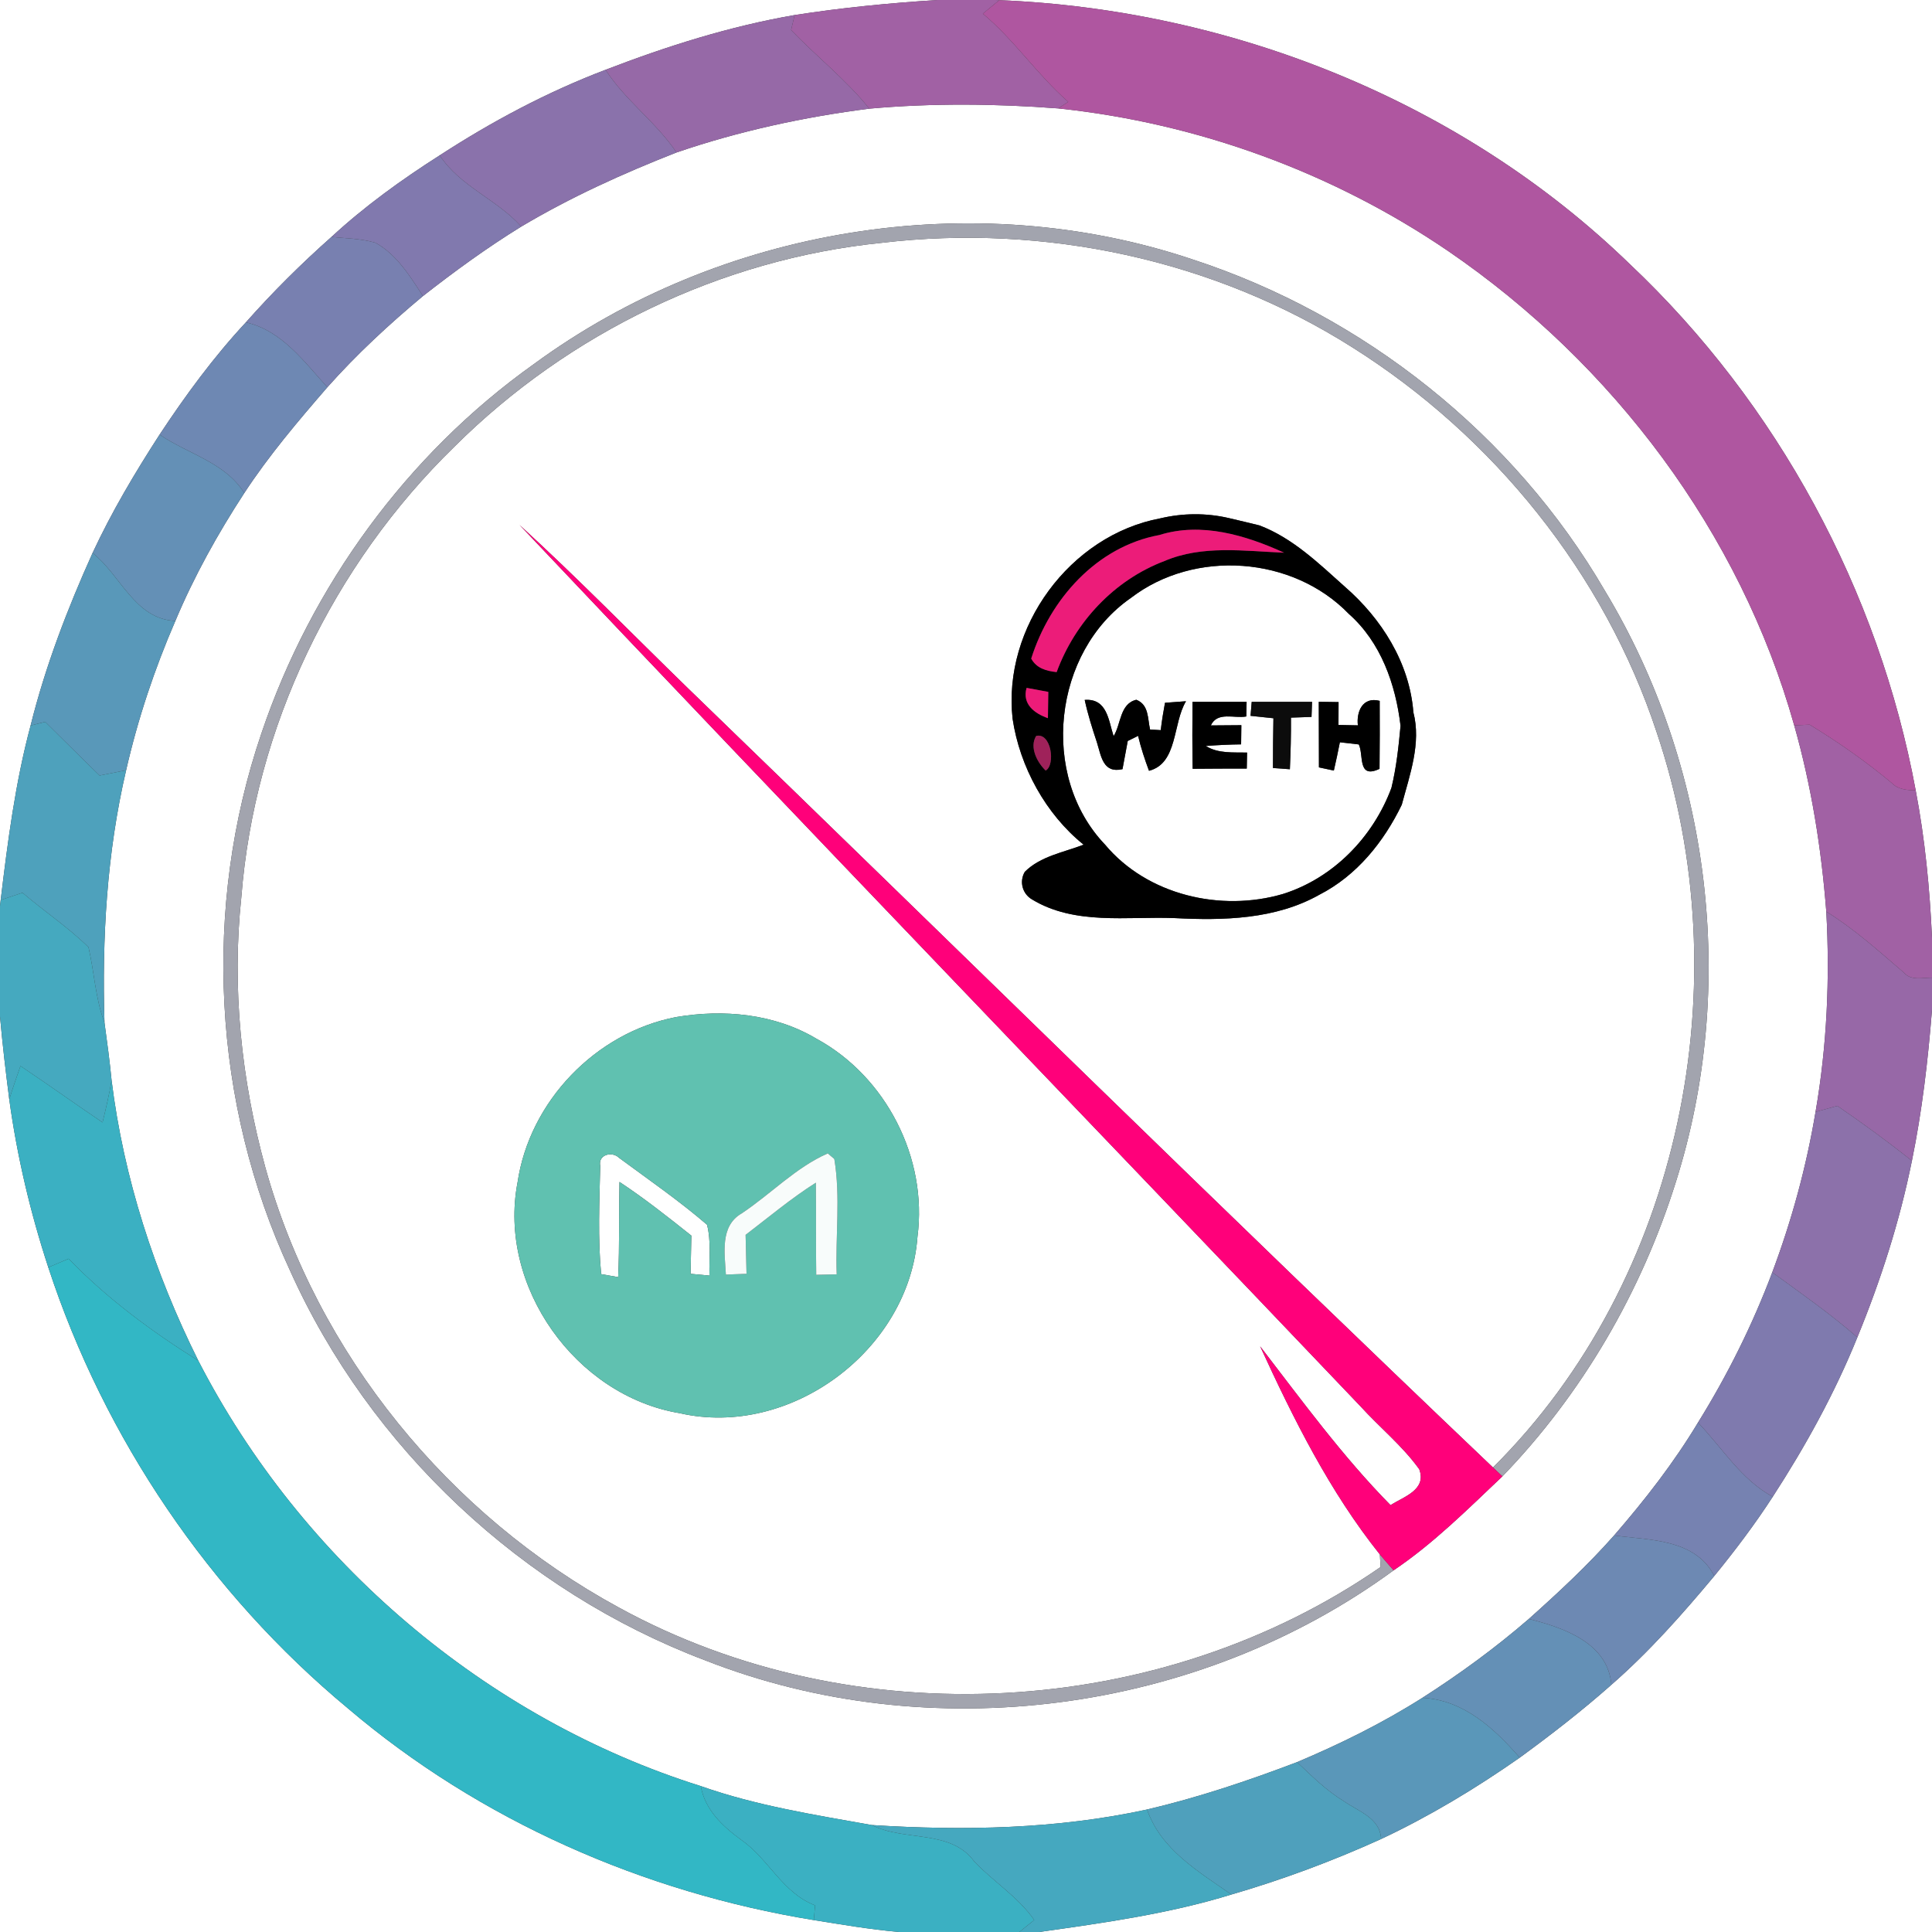 <?xml version="1.0" encoding="UTF-8" ?>
<!DOCTYPE svg PUBLIC "-//W3C//DTD SVG 1.1//EN" "http://www.w3.org/Graphics/SVG/1.1/DTD/svg11.dtd">
<svg width="250pt" height="250pt" viewBox="0 0 250 250" version="1.1" xmlns="http://www.w3.org/2000/svg">
<rect x="0" y="0" width="250" height="250" fill="#333333" stroke="none"/>
<g id="#ffffffff">
<path fill="#ffffff" opacity="1.00" d=" M 0.00 0.00 L 121.32 0.00 C 115.13 0.39 108.95 0.99 102.82 1.95 C 94.43 3.40 86.28 5.98 78.36 9.03 C 70.81 11.90 63.66 15.71 56.90 20.10 C 51.96 23.25 47.19 26.69 42.89 30.66 C 38.99 34.12 35.28 37.80 31.82 41.71 C 27.65 46.19 24.02 51.14 20.65 56.24 C 17.47 61.16 14.46 66.22 11.98 71.55 C 8.73 78.76 5.88 86.18 3.96 93.88 C 1.98 101.27 1.00 108.87 0.09 116.46 L 0.00 117.25 L 0.00 0.00 Z" />
<path fill="#ffffff" opacity="1.00" d=" M 128.81 0.00 L 250.00 0.00 L 250.00 121.35 C 249.71 114.96 249.09 108.56 247.89 102.27 C 243.10 76.43 230.00 52.21 210.88 34.16 C 189.19 13.13 159.38 1.25 129.31 0.02 L 128.81 0.00 Z" />
<path fill="#ffffff" opacity="1.00" d=" M 112.49 14.06 C 120.62 13.33 128.82 13.41 136.95 14.03 C 154.97 15.93 172.46 22.30 187.43 32.51 C 208.72 47.08 225.17 68.93 232.17 93.86 C 234.40 101.72 235.69 109.82 236.32 117.96 C 236.80 126.62 236.41 135.32 234.93 143.88 C 233.75 150.96 231.85 157.92 229.33 164.64 C 226.78 171.42 223.54 177.93 219.72 184.08 C 216.59 189.29 212.84 194.10 208.86 198.69 C 205.45 202.55 201.67 206.06 197.83 209.49 C 193.51 213.23 188.87 216.62 184.05 219.70 C 178.91 222.96 173.44 225.66 167.84 228.02 C 161.50 230.43 155.04 232.60 148.43 234.15 C 136.74 236.69 124.71 236.92 112.81 236.16 C 105.36 234.83 97.85 233.65 90.68 231.12 C 62.85 222.37 38.99 201.98 25.66 176.07 C 19.99 164.69 16.00 152.43 14.44 139.80 C 14.20 137.30 13.86 134.81 13.52 132.32 C 13.19 121.37 13.82 110.37 16.32 99.67 C 17.83 93.05 19.99 86.58 22.69 80.35 C 25.12 74.56 28.18 69.06 31.61 63.80 C 34.79 58.94 38.56 54.50 42.36 50.11 C 46.15 45.85 50.35 41.96 54.73 38.31 C 58.82 35.11 63.03 32.04 67.45 29.32 C 73.83 25.52 80.63 22.44 87.54 19.73 C 95.63 16.96 104.02 15.14 112.49 14.06 M 69.06 47.13 C 52.67 58.79 40.27 75.83 33.84 94.86 C 26.15 117.40 27.50 142.81 37.53 164.41 C 47.87 187.41 67.61 205.88 91.18 214.82 C 120.35 226.30 155.05 221.72 180.33 203.20 C 185.50 199.72 189.90 195.31 194.41 191.04 C 204.74 180.35 212.41 167.14 216.85 152.96 C 224.87 127.66 221.36 99.09 207.64 76.39 C 195.90 56.23 176.49 40.82 154.35 33.58 C 125.91 24.01 93.21 29.40 69.06 47.13 Z" />
<path fill="#ffffff" opacity="1.00" d=" M 114.11 31.42 C 135.13 28.93 157.05 33.59 174.98 44.94 C 193.23 56.43 207.60 74.21 214.37 94.75 C 225.31 127.09 217.62 165.63 193.19 189.89 C 158.18 156.56 123.75 122.64 89.01 89.05 C 81.75 81.99 74.69 74.74 67.22 67.92 C 103.31 106.10 139.80 143.91 176.03 181.96 C 178.53 184.72 181.48 187.09 183.65 190.12 C 184.65 192.78 181.64 193.68 179.93 194.76 C 173.71 188.44 168.46 181.23 163.06 174.21 C 167.38 183.61 172.06 193.02 178.55 201.14 C 178.57 201.54 178.62 202.36 178.65 202.77 C 150.10 222.54 110.55 224.71 80.09 208.02 C 58.12 196.09 41.02 175.21 34.33 151.05 C 31.22 139.72 29.98 127.79 31.23 116.08 C 32.94 94.14 43.08 73.10 58.82 57.78 C 73.57 43.09 93.37 33.51 114.11 31.42 M 150.16 67.07 C 138.42 69.27 129.72 81.20 131.03 93.01 C 131.96 99.24 135.33 105.37 140.22 109.30 C 137.64 110.30 134.65 110.78 132.61 112.81 C 131.87 114.07 132.29 115.66 133.55 116.39 C 139.08 119.74 145.81 118.57 151.95 118.80 C 158.30 119.13 165.06 118.98 170.74 115.77 C 175.56 113.30 179.07 108.94 181.39 104.13 C 182.42 100.27 183.93 96.17 182.89 92.17 C 182.40 85.77 178.77 80.04 174.01 75.91 C 170.64 72.90 167.29 69.63 162.98 67.99 C 161.65 67.65 160.30 67.35 158.97 67.03 C 156.07 66.36 153.04 66.39 150.16 67.07 M 87.47 131.61 C 77.08 133.62 68.51 142.53 66.97 153.01 C 64.39 166.46 74.49 180.60 87.92 182.86 C 102.28 186.16 117.65 174.69 118.72 160.04 C 120.06 149.86 114.65 139.30 105.65 134.41 C 100.22 131.17 93.62 130.56 87.47 131.61 Z" />
<path fill="#ffffff" opacity="1.00" d=" M 146.34 77.37 C 154.58 71.04 167.31 71.96 174.54 79.44 C 178.68 83.10 180.60 88.55 181.23 93.92 C 180.98 96.61 180.69 99.32 180.05 101.95 C 177.69 108.31 172.53 113.63 166.01 115.68 C 157.97 118.04 148.45 115.83 142.98 109.28 C 134.48 100.38 136.26 84.35 146.34 77.37 M 140.36 90.57 C 140.76 92.42 141.33 94.23 141.93 96.03 C 142.50 97.83 142.70 100.11 145.25 99.53 C 145.47 98.31 145.70 97.10 145.93 95.88 C 146.26 95.72 146.94 95.39 147.27 95.22 C 147.63 96.76 148.13 98.26 148.68 99.74 C 152.43 98.78 151.73 93.60 153.47 90.74 C 152.79 90.79 151.43 90.89 150.75 90.94 C 150.53 92.11 150.34 93.29 150.20 94.48 C 149.85 94.46 149.16 94.42 148.82 94.40 C 148.49 92.99 148.69 91.20 147.04 90.55 C 144.89 91.06 145.07 93.72 144.10 95.26 C 143.44 93.24 143.28 90.35 140.36 90.57 M 154.31 90.82 C 154.28 93.70 154.28 96.59 154.33 99.48 C 156.66 99.46 158.99 99.45 161.33 99.45 L 161.37 97.38 C 159.56 97.34 157.64 97.53 156.03 96.53 C 157.55 96.41 159.07 96.34 160.60 96.32 C 160.61 95.70 160.62 94.46 160.63 93.84 C 159.64 93.85 157.67 93.86 156.68 93.87 C 157.53 92.03 159.74 93.00 161.27 92.71 L 161.31 90.82 C 158.97 90.82 156.64 90.82 154.31 90.82 M 161.97 90.82 L 161.82 92.63 C 162.81 92.73 163.79 92.84 164.78 92.94 C 164.74 95.09 164.72 97.23 164.72 99.38 C 165.27 99.42 166.36 99.50 166.91 99.54 C 167.01 97.31 167.07 95.09 167.05 92.86 C 167.71 92.84 169.04 92.80 169.71 92.77 L 169.78 90.82 C 167.18 90.81 164.57 90.81 161.97 90.82 M 170.65 90.81 C 170.66 93.64 170.67 96.47 170.67 99.30 C 171.15 99.40 172.12 99.61 172.60 99.71 C 172.88 98.49 173.14 97.27 173.38 96.05 C 173.99 96.12 175.22 96.26 175.83 96.33 C 176.49 97.69 175.62 100.85 178.51 99.49 C 178.54 96.56 178.55 93.63 178.53 90.69 C 176.30 90.11 175.50 92.13 175.71 93.86 C 175.08 93.85 173.83 93.82 173.20 93.81 C 173.20 93.07 173.21 91.59 173.21 90.85 C 172.57 90.84 171.29 90.82 170.65 90.81 Z" />
<path fill="#ffffff" opacity="1.00" d=" M 247.40 150.21 C 248.72 143.77 249.48 137.22 250.00 130.67 L 250.00 250.00 L 134.48 250.00 C 142.84 248.81 151.24 247.65 159.34 245.15 C 165.95 243.23 172.43 240.82 178.71 237.97 C 184.99 235.02 190.96 231.42 196.65 227.44 C 200.73 224.46 204.73 221.36 208.51 218.01 C 213.39 213.75 217.69 208.89 221.83 203.93 C 224.51 200.64 227.08 197.25 229.39 193.68 C 233.63 187.14 237.41 180.29 240.34 173.05 C 243.37 165.67 245.82 158.04 247.40 150.21 Z" />
<path fill="#ffffff" opacity="1.00" d=" M 0.00 131.52 C 0.32 135.11 0.74 138.69 1.20 142.27 C 2.21 149.64 3.93 156.93 6.25 164.00 C 13.51 186.14 27.10 206.18 45.03 221.07 C 62.08 235.57 83.27 244.87 105.31 248.46 C 108.97 249.05 112.63 249.67 116.33 250.00 L 0.00 250.00 L 0.00 131.52 Z" />
<path fill="#ffffff" opacity="1.00" d=" M 77.67 150.88 C 77.36 149.37 79.24 148.95 80.10 149.82 C 83.93 152.65 87.88 155.37 91.49 158.48 C 92.04 160.62 91.75 162.87 91.80 165.06 C 91.19 165.00 89.97 164.89 89.36 164.83 C 89.39 163.18 89.42 161.53 89.46 159.89 C 86.43 157.48 83.39 155.07 80.16 152.94 C 80.07 157.04 80.18 161.15 79.99 165.26 C 79.44 165.16 78.34 164.97 77.79 164.87 C 77.35 160.24 77.56 155.53 77.67 150.88 Z" />
</g>
<g id="#a161a4ff">
<path fill="#a161a4" opacity="1.00" d=" M 121.32 0.00 L 128.81 0.00 L 129.31 0.02 C 128.78 0.46 127.71 1.33 127.18 1.77 C 131.26 5.18 134.23 9.68 138.23 13.18 C 137.91 13.39 137.27 13.82 136.95 14.03 C 128.82 13.41 120.62 13.33 112.49 14.06 C 109.49 10.31 105.68 7.34 102.37 3.89 C 102.48 3.41 102.70 2.44 102.82 1.95 C 108.95 0.99 115.13 0.39 121.32 0.00 Z" />
<path fill="#a161a4" opacity="1.00" d=" M 234.17 93.77 C 237.87 96.03 241.44 98.52 244.77 101.30 C 245.60 102.17 246.76 102.25 247.89 102.27 C 249.09 108.56 249.71 114.96 250.00 121.35 L 250.00 126.51 C 248.73 126.51 247.27 126.94 246.32 125.82 C 243.10 123.06 239.94 120.20 236.32 117.96 C 235.69 109.82 234.40 101.72 232.17 93.86 C 232.67 93.84 233.67 93.79 234.17 93.77 Z" />
</g>
<g id="#af56a0ff">
<path fill="#af56a0" opacity="1.00" d=" M 127.18 1.77 C 127.71 1.33 128.78 0.46 129.31 0.02 C 159.38 1.25 189.19 13.13 210.88 34.16 C 230.00 52.21 243.10 76.43 247.89 102.27 C 246.76 102.25 245.60 102.17 244.77 101.30 C 241.44 98.52 237.87 96.03 234.17 93.77 C 233.67 93.79 232.67 93.84 232.17 93.86 C 225.17 68.93 208.72 47.08 187.43 32.51 C 172.46 22.30 154.97 15.93 136.95 14.03 C 137.27 13.82 137.91 13.39 138.23 13.18 C 134.23 9.68 131.26 5.18 127.18 1.77 Z" />
</g>
<g id="#9669a7ff">
<path fill="#9669a7" opacity="1.00" d=" M 78.36 9.03 C 86.28 5.98 94.43 3.40 102.82 1.95 C 102.70 2.44 102.48 3.41 102.37 3.89 C 105.68 7.34 109.49 10.31 112.49 14.06 C 104.02 15.14 95.63 16.96 87.54 19.73 C 84.91 15.80 80.92 13.02 78.36 9.03 Z" />
</g>
<g id="#8a72abff">
<path fill="#8a72ab" opacity="1.00" d=" M 56.90 20.10 C 63.66 15.71 70.81 11.90 78.36 9.03 C 80.92 13.02 84.91 15.80 87.54 19.73 C 80.63 22.44 73.83 25.52 67.45 29.32 C 64.31 25.80 59.52 24.12 56.90 20.10 Z" />
</g>
<g id="#8179aeff">
<path fill="#8179ae" opacity="1.00" d=" M 42.89 30.66 C 47.19 26.69 51.96 23.25 56.90 20.10 C 59.52 24.12 64.31 25.80 67.45 29.32 C 63.03 32.04 58.82 35.11 54.73 38.31 C 53.05 35.73 51.35 32.94 48.58 31.41 C 46.73 30.87 44.79 30.85 42.89 30.66 Z" />
</g>
<g id="#a2a4aeff">
<path fill="#a2a4ae" opacity="1.00" d=" M 69.06 47.13 C 93.21 29.40 125.91 24.01 154.35 33.58 C 176.49 40.82 195.90 56.23 207.64 76.39 C 221.36 99.09 224.87 127.66 216.85 152.96 C 212.41 167.14 204.74 180.35 194.41 191.04 C 194.10 190.76 193.49 190.18 193.19 189.89 C 217.62 165.63 225.31 127.09 214.37 94.75 C 207.60 74.21 193.23 56.43 174.98 44.94 C 157.05 33.59 135.13 28.93 114.11 31.42 C 93.37 33.51 73.57 43.09 58.82 57.78 C 43.08 73.10 32.94 94.14 31.23 116.08 C 29.98 127.79 31.22 139.72 34.33 151.05 C 41.02 175.21 58.12 196.09 80.09 208.02 C 110.55 224.71 150.10 222.54 178.65 202.77 C 178.62 202.36 178.57 201.54 178.55 201.14 C 179.13 201.83 179.73 202.52 180.33 203.20 C 155.05 221.72 120.35 226.30 91.18 214.82 C 67.61 205.88 47.87 187.41 37.53 164.41 C 27.50 142.81 26.15 117.40 33.84 94.86 C 40.27 75.83 52.67 58.79 69.06 47.13 Z" />
</g>
<g id="#7880b0ff">
<path fill="#7880b0" opacity="1.00" d=" M 31.82 41.71 C 35.28 37.80 38.99 34.12 42.89 30.66 C 44.79 30.85 46.73 30.87 48.58 31.41 C 51.35 32.94 53.05 35.73 54.73 38.31 C 50.35 41.96 46.15 45.85 42.36 50.11 C 39.34 46.79 36.46 42.77 31.82 41.71 Z" />
</g>
<g id="#6e88b3ff">
<path fill="#6e88b3" opacity="1.00" d=" M 20.65 56.24 C 24.02 51.14 27.65 46.19 31.82 41.71 C 36.46 42.77 39.34 46.79 42.36 50.11 C 38.56 54.50 34.79 58.94 31.61 63.80 C 29.15 59.84 24.31 58.74 20.65 56.24 Z" />
</g>
<g id="#6490b6ff">
<path fill="#6490b6" opacity="1.00" d=" M 11.98 71.55 C 14.46 66.22 17.47 61.16 20.65 56.24 C 24.31 58.74 29.15 59.84 31.61 63.80 C 28.18 69.06 25.12 74.56 22.69 80.35 C 17.42 80.10 15.64 74.44 11.98 71.55 Z" />
<path fill="#6490b6" opacity="1.00" d=" M 184.05 219.70 C 188.87 216.62 193.51 213.23 197.83 209.49 C 202.31 210.61 208.08 212.59 208.51 218.01 C 204.73 221.36 200.73 224.46 196.65 227.44 C 193.36 223.65 189.36 219.95 184.05 219.70 Z" />
</g>
<g id="#000000ff">
<path fill="#000000" opacity="1.00" d=" M 150.16 67.07 C 153.04 66.39 156.07 66.36 158.97 67.03 C 160.30 67.35 161.65 67.65 162.98 67.99 C 167.29 69.63 170.64 72.90 174.01 75.91 C 178.77 80.04 182.40 85.77 182.89 92.17 C 183.93 96.17 182.42 100.27 181.39 104.13 C 179.07 108.94 175.56 113.30 170.74 115.77 C 165.06 118.98 158.30 119.13 151.95 118.80 C 145.81 118.57 139.08 119.74 133.55 116.39 C 132.29 115.66 131.87 114.07 132.61 112.81 C 134.65 110.78 137.64 110.30 140.22 109.30 C 135.33 105.37 131.96 99.24 131.03 93.01 C 129.72 81.20 138.42 69.27 150.16 67.07 M 150.03 69.23 C 141.87 70.73 135.86 77.57 133.44 85.22 C 134.12 86.48 135.40 86.83 136.73 86.97 C 139.11 80.49 144.18 75.06 150.67 72.60 C 155.58 70.50 161.00 71.31 166.16 71.52 C 161.18 69.25 155.44 67.53 150.03 69.23 M 146.34 77.37 C 136.26 84.35 134.48 100.38 142.98 109.28 C 148.45 115.83 157.97 118.04 166.01 115.68 C 172.53 113.63 177.69 108.31 180.05 101.95 C 180.69 99.32 180.98 96.61 181.23 93.92 C 180.60 88.55 178.68 83.10 174.54 79.44 C 167.31 71.96 154.58 71.04 146.34 77.37 M 132.84 89.01 C 132.24 91.11 133.86 92.32 135.60 92.93 C 135.62 91.79 135.64 90.66 135.65 89.53 C 134.95 89.40 133.54 89.14 132.84 89.01 M 134.08 95.23 C 133.18 96.68 134.21 98.66 135.31 99.71 C 136.61 98.98 136.03 94.75 134.08 95.23 Z" />
<path fill="#000000" opacity="1.00" d=" M 140.36 90.57 C 143.28 90.35 143.44 93.24 144.10 95.26 C 145.07 93.72 144.89 91.06 147.04 90.55 C 148.69 91.20 148.49 92.99 148.82 94.40 C 149.16 94.42 149.85 94.46 150.20 94.48 C 150.34 93.29 150.53 92.11 150.75 90.94 C 151.43 90.89 152.79 90.79 153.47 90.74 C 151.73 93.60 152.43 98.78 148.68 99.74 C 148.13 98.26 147.63 96.76 147.27 95.22 C 146.94 95.39 146.26 95.72 145.93 95.88 C 145.70 97.10 145.47 98.31 145.25 99.53 C 142.70 100.11 142.50 97.83 141.93 96.03 C 141.33 94.23 140.76 92.42 140.36 90.57 Z" />
<path fill="#000000" opacity="1.00" d=" M 154.31 90.82 C 156.64 90.82 158.97 90.82 161.31 90.82 L 161.27 92.71 C 159.74 93.00 157.53 92.03 156.68 93.87 C 157.67 93.86 159.64 93.85 160.63 93.84 C 160.62 94.46 160.61 95.70 160.60 96.32 C 159.07 96.34 157.55 96.41 156.03 96.53 C 157.64 97.53 159.56 97.34 161.37 97.38 L 161.33 99.45 C 158.99 99.45 156.66 99.46 154.33 99.48 C 154.28 96.59 154.28 93.70 154.31 90.82 Z" />
<path fill="#000000" opacity="1.00" d=" M 170.65 90.81 C 171.29 90.82 172.57 90.84 173.21 90.85 C 173.21 91.59 173.20 93.07 173.20 93.81 C 173.83 93.82 175.08 93.85 175.71 93.86 C 175.50 92.13 176.30 90.11 178.53 90.69 C 178.55 93.63 178.54 96.56 178.51 99.49 C 175.62 100.85 176.49 97.69 175.83 96.33 C 175.22 96.26 173.99 96.12 173.38 96.05 C 173.14 97.27 172.88 98.49 172.60 99.71 C 172.12 99.61 171.15 99.40 170.67 99.30 C 170.67 96.47 170.66 93.64 170.65 90.81 Z" />
</g>
<g id="#ff007aff">
<path fill="#ff007a" opacity="1.00" d=" M 67.22 67.92 C 74.69 74.74 81.75 81.99 89.01 89.05 C 123.75 122.64 158.18 156.56 193.19 189.89 C 193.49 190.18 194.10 190.76 194.41 191.04 C 189.90 195.31 185.50 199.72 180.33 203.20 C 179.73 202.52 179.13 201.83 178.55 201.14 C 172.06 193.02 167.38 183.61 163.06 174.21 C 168.46 181.23 173.71 188.44 179.93 194.76 C 181.64 193.68 184.65 192.78 183.65 190.12 C 181.48 187.09 178.53 184.72 176.03 181.96 C 139.80 143.91 103.31 106.10 67.22 67.92 Z" />
</g>
<g id="#ec1c79ff">
<path fill="#ec1c79" opacity="1.00" d=" M 150.03 69.23 C 155.44 67.53 161.18 69.25 166.16 71.52 C 161.00 71.31 155.58 70.50 150.67 72.60 C 144.18 75.06 139.11 80.49 136.73 86.97 C 135.40 86.83 134.12 86.48 133.44 85.22 C 135.86 77.57 141.87 70.73 150.03 69.23 Z" />
<path fill="#ec1c79" opacity="1.00" d=" M 132.84 89.01 C 133.54 89.14 134.95 89.40 135.65 89.53 C 135.64 90.66 135.62 91.79 135.60 92.93 C 133.86 92.32 132.24 91.11 132.84 89.01 Z" />
</g>
<g id="#5998b9ff">
<path fill="#5998b9" opacity="1.00" d=" M 3.96 93.88 C 5.88 86.18 8.73 78.76 11.98 71.55 C 15.64 74.44 17.42 80.10 22.69 80.35 C 19.99 86.58 17.83 93.05 16.32 99.67 C 15.17 99.89 14.03 100.12 12.89 100.35 C 10.52 98.06 8.20 95.72 5.85 93.41 C 5.38 93.53 4.43 93.76 3.96 93.88 Z" />
</g>
<g id="#0c0c0cff">
<path fill="#0c0c0c" opacity="1.00" d=" M 161.97 90.82 C 164.57 90.81 167.18 90.81 169.78 90.82 L 169.71 92.77 C 169.04 92.80 167.71 92.84 167.05 92.86 C 167.07 95.09 167.01 97.31 166.91 99.54 C 166.36 99.50 165.27 99.42 164.72 99.38 C 164.72 97.23 164.74 95.09 164.78 92.94 C 163.79 92.84 162.81 92.73 161.82 92.63 L 161.97 90.82 Z" />
</g>
<g id="#4ea1bcff">
<path fill="#4ea1bc" opacity="1.00" d=" M 3.96 93.88 C 4.43 93.76 5.38 93.53 5.85 93.41 C 8.20 95.72 10.52 98.06 12.89 100.35 C 14.03 100.12 15.17 99.89 16.32 99.67 C 13.82 110.37 13.19 121.37 13.52 132.32 C 12.33 129.18 12.21 125.80 11.45 122.57 C 8.82 119.98 5.71 117.92 2.91 115.52 C 1.97 115.83 1.03 116.15 0.09 116.46 C 1.00 108.87 1.98 101.27 3.96 93.88 Z" />
</g>
<g id="#9f225aff">
<path fill="#9f225a" opacity="1.00" d=" M 134.08 95.23 C 136.03 94.75 136.61 98.98 135.31 99.71 C 134.21 98.66 133.18 96.68 134.08 95.23 Z" />
</g>
<g id="#45a9bfff">
<path fill="#45a9bf" opacity="1.00" d=" M 0.09 116.46 C 1.03 116.15 1.97 115.83 2.91 115.52 C 5.71 117.92 8.82 119.98 11.45 122.57 C 12.21 125.80 12.33 129.18 13.52 132.32 C 13.86 134.81 14.20 137.30 14.44 139.80 C 14.13 141.63 13.71 143.44 13.27 145.24 C 9.71 142.83 6.22 140.33 2.65 137.94 C 2.15 139.37 1.64 140.81 1.20 142.27 C 0.74 138.69 0.32 135.11 0.00 131.52 L 0.00 117.25 L 0.09 116.46 Z" />
</g>
<g id="#9768a7ff">
<path fill="#9768a7" opacity="1.00" d=" M 236.32 117.96 C 239.94 120.20 243.10 123.06 246.32 125.82 C 247.27 126.94 248.73 126.51 250.00 126.51 L 250.00 130.67 C 249.48 137.22 248.72 143.77 247.40 150.21 C 244.28 147.72 241.05 145.36 237.75 143.10 C 236.81 143.36 235.87 143.62 234.93 143.88 C 236.41 135.32 236.80 126.62 236.32 117.96 Z" />
</g>
<g id="#60c1b0ff">
<path fill="#60c1b0" opacity="1.00" d=" M 87.47 131.61 C 93.62 130.56 100.22 131.17 105.65 134.41 C 114.65 139.30 120.06 149.86 118.72 160.04 C 117.65 174.69 102.28 186.16 87.92 182.86 C 74.49 180.60 64.39 166.46 66.97 153.01 C 68.51 142.53 77.08 133.62 87.47 131.61 M 77.67 150.88 C 77.56 155.53 77.35 160.24 77.79 164.87 C 78.34 164.97 79.44 165.16 79.99 165.26 C 80.18 161.15 80.07 157.04 80.16 152.94 C 83.39 155.07 86.43 157.48 89.46 159.89 C 89.42 161.53 89.39 163.18 89.36 164.83 C 89.97 164.89 91.19 165.00 91.80 165.06 C 91.75 162.87 92.04 160.62 91.49 158.48 C 87.88 155.37 83.93 152.65 80.10 149.82 C 79.24 148.95 77.36 149.37 77.67 150.88 M 95.98 157.01 C 93.13 158.64 93.78 162.19 93.93 164.93 C 94.60 164.91 95.94 164.86 96.60 164.83 C 96.56 163.15 96.52 161.47 96.48 159.79 C 99.48 157.50 102.38 155.06 105.57 153.04 C 105.62 157.01 105.56 160.99 105.62 164.96 C 106.28 164.95 107.61 164.92 108.27 164.90 C 108.09 159.94 108.78 154.87 107.96 149.97 L 107.11 149.25 C 102.99 151.06 99.73 154.51 95.98 157.01 Z" />
</g>
<g id="#3bb0c2ff">
<path fill="#3bb0c2" opacity="1.00" d=" M 1.20 142.27 C 1.64 140.81 2.15 139.37 2.65 137.94 C 6.22 140.33 9.71 142.83 13.27 145.24 C 13.71 143.44 14.13 141.63 14.44 139.80 C 16.00 152.43 19.99 164.69 25.66 176.07 C 19.62 172.29 13.84 168.02 8.88 162.88 C 8.22 163.16 6.91 163.72 6.25 164.00 C 3.93 156.93 2.21 149.64 1.20 142.27 Z" />
<path fill="#3bb0c2" opacity="1.00" d=" M 90.68 231.12 C 97.85 233.65 105.36 234.83 112.81 236.16 C 117.08 238.34 123.00 236.66 126.09 240.90 C 128.58 243.52 131.75 245.45 133.83 248.45 C 133.35 248.83 132.39 249.61 131.91 250.00 L 116.33 250.00 C 112.63 249.67 108.97 249.05 105.31 248.46 C 105.35 247.98 105.43 247.03 105.47 246.55 C 101.26 244.96 99.45 240.52 95.89 238.06 C 93.50 236.31 91.23 234.20 90.68 231.12 Z" />
</g>
<g id="#8c71aaff">
<path fill="#8c71aa" opacity="1.00" d=" M 234.93 143.88 C 235.87 143.62 236.81 143.36 237.75 143.10 C 241.05 145.36 244.28 147.72 247.40 150.21 C 245.82 158.04 243.37 165.67 240.34 173.05 C 236.86 170.01 233.06 167.36 229.33 164.64 C 231.85 157.92 233.75 150.96 234.93 143.88 Z" />
</g>
<g id="#f8fcfbff">
<path fill="#f8fcfb" opacity="1.00" d=" M 95.98 157.01 C 99.73 154.51 102.99 151.06 107.11 149.25 L 107.96 149.97 C 108.78 154.87 108.09 159.94 108.27 164.90 C 107.61 164.92 106.28 164.95 105.62 164.96 C 105.56 160.99 105.62 157.01 105.57 153.04 C 102.38 155.06 99.48 157.50 96.48 159.79 C 96.52 161.47 96.56 163.15 96.60 164.83 C 95.94 164.86 94.60 164.91 93.93 164.93 C 93.78 162.19 93.13 158.64 95.98 157.01 Z" />
</g>
<g id="#32b7c5ff">
<path fill="#32b7c5" opacity="1.00" d=" M 6.25 164.00 C 6.91 163.72 8.22 163.16 8.88 162.88 C 13.84 168.02 19.62 172.29 25.66 176.07 C 38.99 201.98 62.85 222.37 90.68 231.12 C 91.23 234.20 93.50 236.31 95.89 238.06 C 99.45 240.52 101.26 244.96 105.47 246.55 C 105.43 247.03 105.35 247.98 105.31 248.46 C 83.27 244.87 62.08 235.57 45.03 221.07 C 27.10 206.18 13.51 186.14 6.25 164.00 Z" />
</g>
<g id="#7f7aaeff">
<path fill="#7f7aae" opacity="1.00" d=" M 229.33 164.64 C 233.06 167.36 236.86 170.01 240.34 173.05 C 237.41 180.29 233.63 187.14 229.39 193.68 C 225.30 191.46 222.86 187.35 219.72 184.08 C 223.54 177.93 226.78 171.42 229.33 164.64 Z" />
</g>
<g id="#7682b1ff">
<path fill="#7682b1" opacity="1.00" d=" M 208.86 198.69 C 212.84 194.10 216.59 189.29 219.72 184.08 C 222.86 187.35 225.30 191.46 229.39 193.68 C 227.08 197.25 224.51 200.64 221.83 203.93 C 219.34 199.11 213.50 199.31 208.86 198.69 Z" />
</g>
<g id="#6d89b3ff">
<path fill="#6d89b3" opacity="1.00" d=" M 197.83 209.49 C 201.67 206.06 205.45 202.55 208.86 198.69 C 213.50 199.31 219.34 199.11 221.83 203.93 C 217.69 208.89 213.39 213.75 208.51 218.01 C 208.08 212.59 202.31 210.61 197.83 209.49 Z" />
</g>
<g id="#5a97b9ff">
<path fill="#5a97b9" opacity="1.00" d=" M 167.84 228.02 C 173.44 225.66 178.91 222.96 184.05 219.70 C 189.36 219.95 193.36 223.65 196.65 227.44 C 190.96 231.42 184.99 235.02 178.71 237.97 C 178.61 235.27 175.80 234.40 173.92 233.09 C 171.65 231.72 169.76 229.83 167.84 228.02 Z" />
</g>
<g id="#4fa0bcff">
<path fill="#4fa0bc" opacity="1.00" d=" M 148.43 234.15 C 155.04 232.60 161.50 230.43 167.84 228.02 C 169.76 229.83 171.65 231.72 173.92 233.09 C 175.80 234.40 178.61 235.27 178.71 237.97 C 172.43 240.82 165.95 243.23 159.34 245.15 C 155.10 242.19 150.21 239.32 148.43 234.15 Z" />
</g>
<g id="#45a8bfff">
<path fill="#45a8bf" opacity="1.00" d=" M 112.81 236.16 C 124.71 236.92 136.74 236.69 148.43 234.15 C 150.21 239.32 155.10 242.19 159.34 245.15 C 151.24 247.65 142.84 248.81 134.48 250.00 L 131.91 250.00 C 132.39 249.61 133.35 248.83 133.83 248.45 C 131.75 245.45 128.58 243.52 126.09 240.90 C 123.00 236.66 117.08 238.34 112.81 236.16 Z" />
</g>
</svg>
